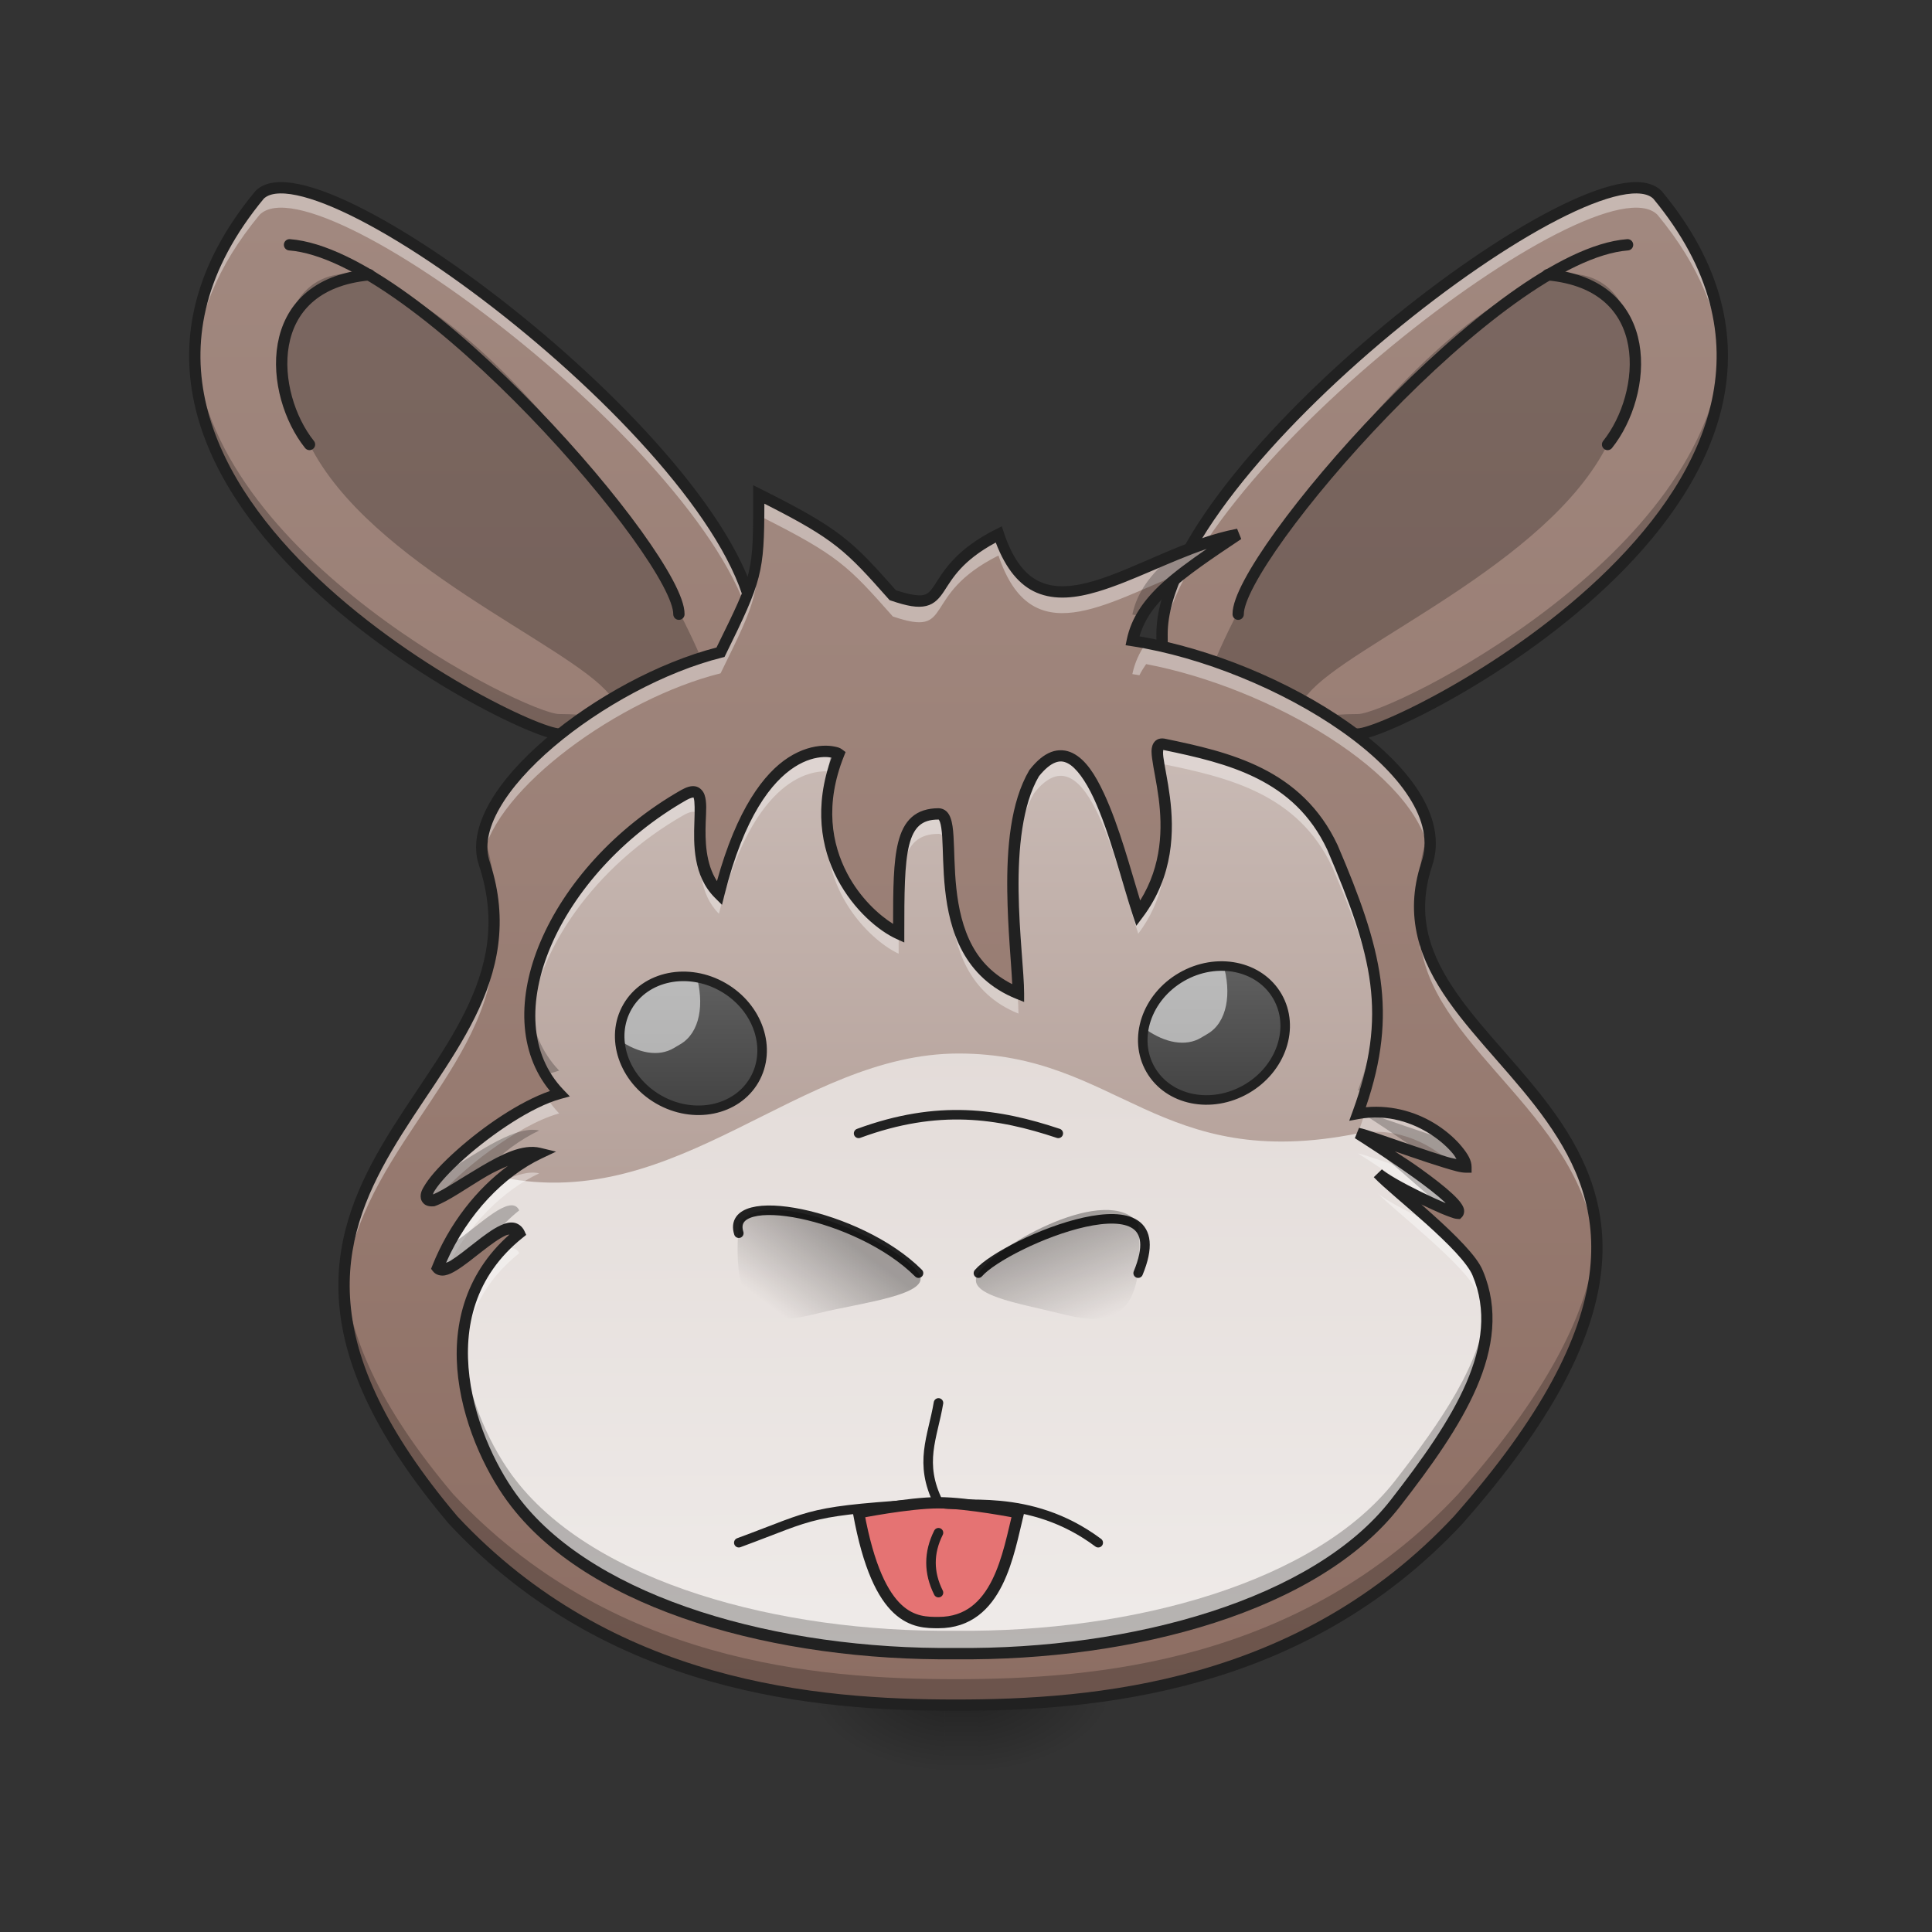 <?xml version="1.0" encoding="UTF-8"?>
<svg xmlns="http://www.w3.org/2000/svg" xmlns:xlink="http://www.w3.org/1999/xlink" width="512pt" height="512pt" viewBox="0 0 512 512" version="1.1">
<rect x="0" y="0" width="512" height="512" fill="#333333" stroke="none"/>
<defs>
<linearGradient id="linear0" gradientUnits="userSpaceOnUse" x1="254" y1="233.5" x2="254" y2="254.667" gradientTransform="matrix(0.842,0,0,0.842,-43.801,255.235)">
<stop offset="0" style="stop-color:rgb(0%,0%,0%);stop-opacity:0.275;"/>
<stop offset="1" style="stop-color:rgb(0%,0%,0%);stop-opacity:0;"/>
</linearGradient>
<radialGradient id="radial0" gradientUnits="userSpaceOnUse" cx="450.909" cy="189.579" fx="450.909" fy="189.579" r="21.167" gradientTransform="matrix(0,-1.053,-1.895,-0,614.025,931.028)">
<stop offset="0" style="stop-color:rgb(0%,0%,0%);stop-opacity:0.314;"/>
<stop offset="0.222" style="stop-color:rgb(0%,0%,0%);stop-opacity:0.275;"/>
<stop offset="1" style="stop-color:rgb(0%,0%,0%);stop-opacity:0;"/>
</radialGradient>
<radialGradient id="radial1" gradientUnits="userSpaceOnUse" cx="450.909" cy="189.579" fx="450.909" fy="189.579" r="21.167" gradientTransform="matrix(-0,1.053,1.895,0,-104.447,-27.258)">
<stop offset="0" style="stop-color:rgb(0%,0%,0%);stop-opacity:0.314;"/>
<stop offset="0.222" style="stop-color:rgb(0%,0%,0%);stop-opacity:0.275;"/>
<stop offset="1" style="stop-color:rgb(0%,0%,0%);stop-opacity:0;"/>
</radialGradient>
<radialGradient id="radial2" gradientUnits="userSpaceOnUse" cx="450.909" cy="189.579" fx="450.909" fy="189.579" r="21.167" gradientTransform="matrix(-0,-1.053,1.895,-0,-104.447,931.028)">
<stop offset="0" style="stop-color:rgb(0%,0%,0%);stop-opacity:0.314;"/>
<stop offset="0.222" style="stop-color:rgb(0%,0%,0%);stop-opacity:0.275;"/>
<stop offset="1" style="stop-color:rgb(0%,0%,0%);stop-opacity:0;"/>
</radialGradient>
<radialGradient id="radial3" gradientUnits="userSpaceOnUse" cx="450.909" cy="189.579" fx="450.909" fy="189.579" r="21.167" gradientTransform="matrix(0,1.053,-1.895,0,614.025,-27.258)">
<stop offset="0" style="stop-color:rgb(0%,0%,0%);stop-opacity:0.314;"/>
<stop offset="0.222" style="stop-color:rgb(0%,0%,0%);stop-opacity:0.275;"/>
<stop offset="1" style="stop-color:rgb(0%,0%,0%);stop-opacity:0;"/>
</radialGradient>
<linearGradient id="linear1" gradientUnits="userSpaceOnUse" x1="74.083" y1="233.5" x2="74.083" y2="-158.083" gradientTransform="matrix(1,0,0,1,0,215.021)">
<stop offset="0" style="stop-color:rgb(55.294%,43.137%,38.824%);stop-opacity:1;"/>
<stop offset="1" style="stop-color:rgb(63.137%,53.333%,49.804%);stop-opacity:1;"/>
</linearGradient>
<linearGradient id="linear2" gradientUnits="userSpaceOnUse" x1="74.083" y1="233.5" x2="74.083" y2="-158.083" gradientTransform="matrix(-1,0,0,1,508.049,215.021)">
<stop offset="0" style="stop-color:rgb(55.294%,43.137%,38.824%);stop-opacity:1;"/>
<stop offset="1" style="stop-color:rgb(63.137%,53.333%,49.804%);stop-opacity:1;"/>
</linearGradient>
<linearGradient id="linear3" gradientUnits="userSpaceOnUse" x1="254" y1="233.5" x2="254" y2="-84" gradientTransform="matrix(1,0,0,1,0,215.021)">
<stop offset="0" style="stop-color:rgb(55.294%,43.137%,38.824%);stop-opacity:1;"/>
<stop offset="1" style="stop-color:rgb(63.137%,53.333%,49.804%);stop-opacity:1;"/>
</linearGradient>
<linearGradient id="linear4" gradientUnits="userSpaceOnUse" x1="960" y1="1615.118" x2="960" y2="175.118" gradientTransform="matrix(0.208,0,0,0.223,53.535,74.165)">
<stop offset="0" style="stop-color:rgb(63.137%,53.333%,49.804%);stop-opacity:1;"/>
<stop offset="1" style="stop-color:rgb(84.314%,80%,78.431%);stop-opacity:1;"/>
</linearGradient>
<linearGradient id="linear5" gradientUnits="userSpaceOnUse" x1="963.687" y1="1632.618" x2="960" y2="175.118" gradientTransform="matrix(0.208,0,0,0.223,53.535,74.165)">
<stop offset="0" style="stop-color:rgb(93.725%,92.157%,91.373%);stop-opacity:1;"/>
<stop offset="1" style="stop-color:rgb(84.314%,80%,78.431%);stop-opacity:1;"/>
</linearGradient>
<linearGradient id="linear6" gradientUnits="userSpaceOnUse" x1="306.917" y1="106.5" x2="306.917" y2="53.583" gradientTransform="matrix(0.936,0,-0,0.734,-89.199,217.786)">
<stop offset="0" style="stop-color:rgb(25.882%,25.882%,25.882%);stop-opacity:1;"/>
<stop offset="1" style="stop-color:rgb(38.039%,38.039%,38.039%);stop-opacity:1;"/>
</linearGradient>
<linearGradient id="linear7" gradientUnits="userSpaceOnUse" x1="306.917" y1="106.5" x2="306.917" y2="53.583" gradientTransform="matrix(0.936,-0,0,0.734,-62.284,215.055)">
<stop offset="0" style="stop-color:rgb(25.882%,25.882%,25.882%);stop-opacity:1;"/>
<stop offset="1" style="stop-color:rgb(38.039%,38.039%,38.039%);stop-opacity:1;"/>
</linearGradient>
<linearGradient id="linear8" gradientUnits="userSpaceOnUse" x1="222.25" y1="111.792" x2="206.375" y2="132.958" gradientTransform="matrix(1,0,0,1,0,215.021)">
<stop offset="0" style="stop-color:rgb(0%,0%,0%);stop-opacity:0.314;"/>
<stop offset="1" style="stop-color:rgb(0%,0%,0%);stop-opacity:0;"/>
</linearGradient>
<linearGradient id="linear9" gradientUnits="userSpaceOnUse" x1="285.75" y1="106.5" x2="296.333" y2="132.958" gradientTransform="matrix(1,0,0,1,0,215.021)">
<stop offset="0" style="stop-color:rgb(0%,0%,0%);stop-opacity:0.314;"/>
<stop offset="1" style="stop-color:rgb(0%,0%,0%);stop-opacity:0;"/>
</linearGradient>
</defs>
<g id="surface1">
<path style=" stroke:none;fill-rule:nonzero;fill:url(#linear0);" d="M 250.332 451.887 L 259.246 451.887 L 259.246 469.711 L 250.332 469.711 Z M 250.332 451.887 "/>
<path style=" stroke:none;fill-rule:nonzero;fill:url(#radial0);" d="M 259.246 451.887 L 294.898 451.887 L 294.898 434.059 L 259.246 434.059 Z M 259.246 451.887 "/>
<path style=" stroke:none;fill-rule:nonzero;fill:url(#radial1);" d="M 250.332 451.887 L 214.68 451.887 L 214.68 469.711 L 250.332 469.711 Z M 250.332 451.887 "/>
<path style=" stroke:none;fill-rule:nonzero;fill:url(#radial2);" d="M 250.332 451.887 L 214.68 451.887 L 214.68 434.059 L 250.332 434.059 Z M 250.332 451.887 "/>
<path style=" stroke:none;fill-rule:nonzero;fill:url(#radial3);" d="M 259.246 451.887 L 294.898 451.887 L 294.898 469.711 L 259.246 469.711 Z M 259.246 451.887 "/>
<path style=" stroke:none;fill-rule:nonzero;fill:url(#linear1);" d="M 68.797 51.629 C 84.676 35.754 200.117 124.086 200.117 168.066 C 200.117 212.043 177.5 194.52 148.18 194.52 C 137.598 194.52 5.293 128.367 68.797 51.629 Z M 68.797 51.629 "/>
<path style=" stroke:none;fill-rule:nonzero;fill:rgb(0%,0%,0%);fill-opacity:0.235;" d="M 95.258 72.797 C 140.242 86.027 199.203 181.348 190.52 199.812 C 187.977 205.219 172.898 195.797 161.41 183.934 C 150.559 170.746 97.906 149.535 82.027 117.781 C 68.797 91.32 76.738 70.152 95.258 72.797 Z M 95.258 72.797 "/>
<path style="fill:none;stroke-width:3;stroke-linecap:round;stroke-linejoin:round;stroke:rgb(12.941%,12.941%,12.941%);stroke-opacity:1;stroke-miterlimit:4;" d="M 179.916 -52.25 C 180.096 -67.206 111.126 -147.499 76.731 -150.147 " transform="matrix(1,0,0,1,0,215.021)"/>
<path style=" stroke:none;fill-rule:nonzero;fill:rgb(100%,100%,100%);fill-opacity:0.392;" d="M 74.238 49.746 C 71.887 49.785 70.039 50.391 68.797 51.629 C 55.812 67.32 51.016 82.57 51.691 96.902 C 52.309 84.133 57.398 70.695 68.797 56.922 C 84.477 41.242 197.262 127.199 200.059 171.695 C 200.098 170.535 200.117 169.328 200.117 168.066 C 200.117 127.523 102.008 49.285 74.238 49.746 Z M 74.238 49.746 "/>
<path style=" stroke:none;fill-rule:nonzero;fill:rgb(0%,0%,0%);fill-opacity:0.235;" d="M 51.691 91.609 C 48.871 149.984 139.496 194.52 148.18 194.52 C 177.5 194.52 200.117 212.043 200.117 168.066 C 200.117 167.52 200.094 166.965 200.059 166.406 C 198.812 205.754 176.656 189.227 148.18 189.227 C 139.762 189.227 54.316 147.363 51.691 91.609 Z M 51.691 91.609 "/>
<path style="fill:none;stroke-width:3;stroke-linecap:butt;stroke-linejoin:miter;stroke:rgb(12.941%,12.941%,12.941%);stroke-opacity:1;stroke-miterlimit:4;" d="M 68.79 -163.376 C 84.668 -179.25 200.098 -90.926 200.098 -46.95 C 200.098 -2.977 177.483 -20.499 148.166 -20.499 C 137.585 -20.499 5.292 -86.645 68.79 -163.376 Z M 68.79 -163.376 " transform="matrix(1,0,0,1,0,215.021)"/>
<path style="fill:none;stroke-width:3;stroke-linecap:round;stroke-linejoin:round;stroke:rgb(12.941%,12.941%,12.941%);stroke-opacity:1;stroke-miterlimit:4;" d="M 97.897 -142.21 C 68.79 -139.562 71.438 -110.459 82.02 -97.23 " transform="matrix(1,0,0,1,0,215.021)"/>
<path style=" stroke:none;fill-rule:nonzero;fill:url(#linear2);" d="M 439.25 51.629 C 423.375 35.754 307.93 124.086 307.93 168.066 C 307.93 212.043 330.551 194.52 359.867 194.52 C 370.453 194.52 502.758 128.367 439.25 51.629 Z M 439.25 51.629 "/>
<path style=" stroke:none;fill-rule:nonzero;fill:rgb(0%,0%,0%);fill-opacity:0.235;" d="M 412.789 72.797 C 367.805 86.027 308.848 181.348 317.531 199.812 C 320.07 205.219 335.148 195.797 346.637 183.934 C 357.492 170.746 410.145 149.535 426.02 117.781 C 439.25 91.32 431.312 70.152 412.789 72.797 Z M 412.789 72.797 "/>
<path style="fill:none;stroke-width:3;stroke-linecap:round;stroke-linejoin:round;stroke:rgb(12.941%,12.941%,12.941%);stroke-opacity:1;stroke-miterlimit:4;" d="M 179.918 -52.25 C 180.098 -67.206 111.124 -147.499 76.729 -150.147 " transform="matrix(-1,0,0,1,508.049,215.021)"/>
<path style=" stroke:none;fill-rule:nonzero;fill:rgb(100%,100%,100%);fill-opacity:0.392;" d="M 433.809 49.746 C 436.16 49.785 438.012 50.391 439.25 51.629 C 452.238 67.32 457.031 82.57 456.355 96.902 C 455.738 84.133 450.648 70.695 439.25 56.922 C 423.57 41.242 310.789 127.199 307.988 171.695 C 307.953 170.535 307.93 169.328 307.93 168.066 C 307.93 127.523 406.039 49.285 433.809 49.746 Z M 433.809 49.746 "/>
<path style=" stroke:none;fill-rule:nonzero;fill:rgb(0%,0%,0%);fill-opacity:0.235;" d="M 456.355 91.609 C 459.176 149.984 368.551 194.52 359.867 194.52 C 330.551 194.52 307.93 212.043 307.93 168.066 C 307.93 167.52 307.953 166.965 307.988 166.406 C 309.238 205.754 331.391 189.227 359.867 189.227 C 368.289 189.227 453.73 147.363 456.355 91.609 Z M 456.355 91.609 "/>
<path style="fill:none;stroke-width:3;stroke-linecap:butt;stroke-linejoin:miter;stroke:rgb(12.941%,12.941%,12.941%);stroke-opacity:1;stroke-miterlimit:4;" d="M 68.792 -163.376 C 84.665 -179.25 200.1 -90.926 200.1 -46.95 C 200.1 -2.977 177.481 -20.499 148.167 -20.499 C 137.582 -20.499 5.29 -86.645 68.792 -163.376 Z M 68.792 -163.376 " transform="matrix(-1,0,0,1,508.049,215.021)"/>
<path style="fill:none;stroke-width:3;stroke-linecap:round;stroke-linejoin:round;stroke:rgb(12.941%,12.941%,12.941%);stroke-opacity:1;stroke-miterlimit:4;" d="M 97.895 -142.21 C 68.792 -139.562 71.436 -110.459 82.021 -97.23 " transform="matrix(-1,0,0,1,508.049,215.021)"/>
<path style=" stroke:none;fill-rule:nonzero;fill:url(#linear3);" d="M 201.102 131.012 C 201.102 152.18 201.102 152.18 190.961 172.82 C 160.488 180.402 121.719 210.395 128.43 229.059 C 148.18 289.777 42.336 310.945 120.109 402.863 C 161.719 447.43 216.375 451.887 253.258 451.887 C 290.141 451.887 344.797 447.43 386.406 402.863 C 481.586 295.07 359.867 284.484 378.082 229.059 C 386.328 205.102 337.949 175.547 300.086 169.754 C 302.32 159.031 312.238 152.18 328.113 141.598 C 301.898 146.516 275.191 173.352 264.609 141.598 C 243.441 152.18 253.434 163.473 236.613 157.75 C 224.766 144.391 222.27 141.598 201.102 131.012 Z M 201.102 131.012 "/>
<path style=" stroke:none;fill-rule:nonzero;fill:url(#linear4);" d="M 269.902 263.316 C 243.441 252.734 255.539 215.738 248.73 215.688 C 238.148 215.688 238.148 226.273 238.148 247.441 C 230.02 243.766 211.688 226.273 222.27 199.812 C 220.645 198.594 201.102 194.52 190.52 236.855 C 179.934 226.273 190.852 205.449 181.273 210.668 C 146.473 230.465 129.254 269.984 148.18 289.777 C 132.004 294.211 105.844 318.883 114.816 318.188 C 121.059 315.961 135.152 303.781 142.887 305.652 C 132.219 310.707 121.719 321.531 115.949 336.016 C 119.074 340.055 134.559 320.258 137.598 326.824 C 111.137 347.992 125.199 383.695 136.754 398.406 C 157.711 425.344 206.117 438.711 253.258 438.227 C 300.398 438.711 348.805 425.344 369.762 398.406 C 386.328 377.098 399.699 356.645 391.621 337.406 C 388.766 330.238 369.32 315.402 365.16 310.945 C 367.805 313.594 384.094 321.398 386.328 321.531 C 388.977 318.883 364.145 303.113 359.867 300.363 C 363.406 301.051 384.844 309.273 388.484 309.273 C 388.484 305.047 375.848 292.137 359.867 295.07 C 369.391 269.051 365.16 252.734 353.117 224.602 C 343.992 205.102 325.625 200.785 308.312 197.219 C 301.938 196.23 317.531 220.98 301.652 242.148 C 296.363 226.273 288.223 186.984 274.062 204.883 C 264.609 220.98 269.902 252.734 269.902 263.316 Z M 269.902 263.316 "/>
<path style=" stroke:none;fill-rule:nonzero;fill:url(#linear5);" d="M 254.023 279.191 C 211.688 279.191 179.934 321.531 133.07 312.02 C 126.117 317.832 119.914 326.059 115.949 336.016 C 119.074 340.055 134.559 320.258 137.598 326.824 C 111.137 347.992 125.199 383.695 136.754 398.406 C 157.711 425.344 206.117 438.711 253.258 438.227 C 300.398 438.711 348.805 425.344 369.762 398.406 C 386.328 377.098 399.699 356.645 391.621 337.406 C 388.766 330.238 369.32 315.402 365.16 310.945 C 367.805 313.594 384.094 321.398 386.328 321.531 C 388.109 319.75 368.34 306.062 359.867 300.363 C 306.945 310.945 296.363 279.191 254.023 279.191 Z M 254.023 279.191 "/>
<path style=" stroke:none;fill-rule:nonzero;fill:url(#linear6);" d="M 164.988 269.086 L 167.637 264.504 C 171.645 257.559 182.418 256.277 191.699 261.637 C 200.984 266.996 205.258 276.969 201.25 283.91 L 198.605 288.492 C 194.598 295.434 183.824 296.719 174.539 291.359 C 165.258 286 160.98 276.027 164.988 269.086 Z M 164.988 269.086 "/>
<path style=" stroke:none;fill-rule:nonzero;fill:rgb(98.039%,98.039%,98.039%);fill-opacity:0.588;" d="M 184.406 258.023 C 180.684 257.785 176.867 258.621 173.422 260.66 C 167.875 263.941 164.594 269.57 164.059 275.59 C 169.094 279.125 174.508 280.152 178.543 277.766 L 180.352 276.695 C 185.438 273.688 186.82 266.148 184.406 258.023 Z M 184.406 258.023 "/>
<path style="fill:none;stroke-width:2.526;stroke-linecap:round;stroke-linejoin:round;stroke:rgb(12.941%,12.941%,12.941%);stroke-opacity:1;stroke-miterlimit:4;" d="M 53.135 195.567 C 62.61 195.567 70.292 204.256 70.292 214.972 C 70.293 225.692 62.613 234.38 53.134 234.382 C 43.656 234.378 35.976 225.692 35.974 214.973 C 35.975 204.256 43.659 195.567 53.135 195.567 Z M 53.135 195.567 " transform="matrix(0.5,-0.866,0.866,0.5,-29.639,215.021)"/>
<path style=" stroke:none;fill-rule:nonzero;fill:url(#linear7);" d="M 339.879 266.355 L 337.234 261.773 C 333.227 254.828 322.453 253.547 313.168 258.906 C 303.887 264.266 299.609 274.238 303.617 281.18 L 306.266 285.762 C 310.273 292.703 321.047 293.988 330.328 288.629 C 339.613 283.27 343.887 273.297 339.879 266.355 Z M 339.879 266.355 "/>
<path style=" stroke:none;fill-rule:nonzero;fill:rgb(98.039%,98.039%,98.039%);fill-opacity:0.588;" d="M 324.105 255.293 C 320.383 255.055 316.566 255.891 313.125 257.926 C 307.578 261.211 304.297 266.84 303.758 272.855 C 308.797 276.391 314.211 277.422 318.246 275.035 L 320.055 273.965 C 325.141 270.953 326.523 263.414 324.105 255.293 Z M 324.105 255.293 "/>
<path style="fill:none;stroke-width:2.526;stroke-linecap:round;stroke-linejoin:round;stroke:rgb(12.941%,12.941%,12.941%);stroke-opacity:1;stroke-miterlimit:4;" d="M -208.162 -257.011 C -198.684 -257.007 -191.004 -248.322 -191.003 -237.602 C -191.003 -226.885 -198.684 -218.198 -208.163 -218.196 C -217.639 -218.196 -225.321 -226.885 -225.32 -237.602 C -225.321 -248.321 -217.637 -257.011 -208.162 -257.011 Z M -208.162 -257.011 " transform="matrix(-0.5,-0.866,-0.866,0.5,11.869,212.29)"/>
<path style="fill-rule:nonzero;fill:rgb(89.804%,45.098%,45.098%);fill-opacity:1;stroke-width:3;stroke-linecap:round;stroke-linejoin:round;stroke:rgb(12.941%,12.941%,12.941%);stroke-opacity:1;stroke-miterlimit:4;" d="M 248.707 214.978 C 242.719 214.978 232.833 214.978 227.541 185.876 C 227.541 185.876 240.77 183.228 248.707 183.228 C 256.647 183.228 269.877 185.876 269.877 185.876 C 267.228 196.457 264.584 214.978 248.707 214.978 Z M 248.707 214.978 " transform="matrix(1,0,0,1,0,215.021)"/>
<path style="fill:none;stroke-width:2.526;stroke-linecap:round;stroke-linejoin:round;stroke:rgb(12.941%,12.941%,12.941%);stroke-opacity:1;stroke-miterlimit:4;" d="M 291.043 193.813 C 272.654 180.083 254.144 184.829 248.707 183.228 C 243.418 172.647 247.152 165.995 248.707 156.769 " transform="matrix(1,0,0,1,0,215.021)"/>
<path style="fill:none;stroke-width:2.526;stroke-linecap:round;stroke-linejoin:round;stroke:rgb(12.941%,12.941%,12.941%);stroke-opacity:1;stroke-miterlimit:4;" d="M 195.79 111.793 C 192.052 99.907 227.541 106.501 243.418 122.374 " transform="matrix(1,0,0,1,0,215.021)"/>
<path style="fill:none;stroke-width:2.526;stroke-linecap:round;stroke-linejoin:round;stroke:rgb(12.941%,12.941%,12.941%);stroke-opacity:1;stroke-miterlimit:4;" d="M 301.624 122.374 C 313.13 94.549 266.377 114.191 259.292 122.374 " transform="matrix(1,0,0,1,0,215.021)"/>
<path style="fill:none;stroke-width:2.526;stroke-linecap:round;stroke-linejoin:round;stroke:rgb(12.941%,12.941%,12.941%);stroke-opacity:1;stroke-miterlimit:4;" d="M 248.707 183.228 C 213.132 185.442 216.882 186.048 195.79 193.813 " transform="matrix(1,0,0,1,0,215.021)"/>
<path style=" stroke:none;fill-rule:nonzero;fill:url(#linear8);" d="M 216.98 347.992 C 206.395 350.637 193.164 353.285 195.809 324.176 C 203.75 313.594 238.148 329.469 243.441 337.406 C 247.516 343.141 227.562 345.344 216.98 347.992 Z M 216.98 347.992 "/>
<path style=" stroke:none;fill-rule:nonzero;fill:url(#linear9);" d="M 280.484 347.992 C 291.07 350.637 304.301 353.285 301.652 324.176 C 293.715 313.594 264.609 329.469 259.316 337.406 C 255.242 343.141 269.902 345.344 280.484 347.992 Z M 280.484 347.992 "/>
<path style="fill:none;stroke-width:2.526;stroke-linecap:round;stroke-linejoin:round;stroke:rgb(12.941%,12.941%,12.941%);stroke-opacity:1;stroke-miterlimit:4;" d="M 280.458 85.335 C 264.584 80.042 248.633 77.57 227.541 85.335 " transform="matrix(1,0,0,1,0,215.021)"/>
<path style=" stroke:none;fill-rule:nonzero;fill:rgb(100%,100%,100%);fill-opacity:0.392;" d="M 201.102 131.012 C 201.102 152.18 201.102 152.18 190.961 172.816 C 161.445 180.164 124.152 208.531 127.934 227.266 C 131.223 208.91 164.273 185.078 190.961 178.438 C 201.102 157.797 201.102 157.797 201.102 136.629 C 222.27 147.215 224.766 150.008 236.613 163.371 C 253.434 169.09 243.441 157.797 264.609 147.215 C 273.254 173.148 292.652 160.004 313.754 151.633 C 317.77 148.527 322.574 145.289 328.113 141.598 C 301.898 146.516 275.191 173.352 264.609 141.598 C 243.441 152.18 253.434 163.473 236.613 157.75 C 224.766 144.391 222.27 141.598 201.102 131.012 Z M 303.734 170.379 C 301.938 172.941 300.711 175.641 300.086 178.641 C 300.703 178.738 301.328 178.84 301.953 178.949 C 302.465 177.938 303.059 176.957 303.734 175.996 C 336.57 182.207 375.504 205.051 378.785 226.266 C 382.488 203.637 339.492 177.145 303.734 170.379 Z M 376.5 244.766 C 376.164 247.266 376.117 249.676 376.32 252.008 C 376.367 251.473 376.426 250.93 376.5 250.387 C 380.441 278.844 421.141 296.527 423.117 333.48 C 425.25 292.629 380.637 274.629 376.5 244.766 Z M 130.719 248.715 C 127.492 281.793 89.352 304.453 91.246 343.438 C 93.008 307.824 127.648 285.789 130.719 254.336 C 130.773 254.883 130.816 255.43 130.848 255.973 C 130.996 253.613 130.961 251.195 130.719 248.715 Z M 130.719 248.715 "/>
<path style=" stroke:none;fill-rule:nonzero;fill:rgb(0%,0%,0%);fill-opacity:0.235;" d="M 328.113 141.598 C 322.234 142.699 316.332 144.906 310.59 147.309 C 304.926 152.164 301.324 156.918 300.086 162.859 C 300.914 162.984 301.75 163.129 302.59 163.277 C 306.879 155.902 315.664 149.898 328.113 141.598 Z M 378.676 219.988 C 378.527 220.719 378.332 221.445 378.082 222.164 C 376.352 227.434 375.887 232.293 376.379 236.875 C 376.641 234.363 377.195 231.766 378.082 229.059 C 379.102 226.102 379.254 223.059 378.676 219.988 Z M 128.066 220.965 C 127.449 223.812 127.523 226.539 128.43 229.059 C 129.766 233.16 130.523 237.078 130.805 240.852 C 131.25 235 130.598 228.82 128.43 222.164 C 128.289 221.77 128.168 221.371 128.066 220.965 Z M 423.078 327.207 C 421.953 344.918 412.066 366.91 386.406 395.969 C 344.797 440.535 290.141 444.992 253.258 444.992 C 216.375 444.992 161.719 440.535 120.109 395.969 C 100.109 372.332 92.254 353.371 91.281 337.215 C 90.223 354.836 97.191 375.777 120.109 402.863 C 161.719 447.43 216.375 451.887 253.258 451.887 C 290.141 451.887 344.797 447.43 386.406 402.863 C 415.5 369.914 424.324 346.047 423.078 327.207 Z M 423.078 327.207 "/>
<path style=" stroke:none;fill-rule:nonzero;fill:rgb(12.941%,12.941%,12.941%);fill-opacity:1;" d="M 199.602 128.586 L 199.602 131.012 C 199.602 151.938 199.676 151.676 189.883 171.594 C 174.52 175.57 157.434 184.867 144.781 195.641 C 138.355 201.109 133.078 206.941 129.781 212.719 C 126.488 218.5 125.145 224.348 127.02 229.566 L 127.004 229.523 C 131.812 244.305 129.012 256.484 123.184 268.238 C 117.352 279.996 108.426 291.191 101.215 303.504 C 94.008 315.816 88.527 329.332 89.883 345.59 C 91.238 361.852 99.395 380.703 118.965 403.832 L 119.012 403.887 C 161.035 448.895 216.254 453.387 253.258 453.387 C 290.258 453.387 345.48 448.895 387.5 403.887 L 387.516 403.871 L 387.527 403.855 C 411.438 376.781 421.871 355.668 424.184 338.223 C 426.5 320.777 420.578 307.152 412.332 295.457 C 404.086 283.766 393.543 273.859 386.309 263.574 C 379.082 253.297 375.117 242.91 379.504 229.547 C 381.742 223.039 380.09 216.172 375.965 209.695 C 371.84 203.219 365.246 197 357.238 191.367 C 341.68 180.426 320.789 171.824 301.988 168.641 C 303.238 164.293 305.844 160.559 310 156.727 C 314.609 152.473 321.012 148.137 328.949 142.844 L 327.84 140.121 C 314.336 142.656 301.035 150.648 290.074 153.91 C 284.59 155.543 279.816 155.973 275.898 154.305 C 271.977 152.637 268.598 148.82 266.031 141.121 L 265.484 139.48 L 263.938 140.254 C 253.078 145.684 249.887 151.672 247.727 154.965 C 246.645 156.613 246.012 157.371 244.758 157.668 C 243.551 157.957 241.277 157.695 237.426 156.418 C 225.875 143.395 222.781 140.176 201.773 129.672 Z M 202.566 133.48 C 221.316 142.977 224.141 145.945 235.492 158.746 L 235.754 159.043 L 236.129 159.172 C 240.434 160.637 243.188 161.129 245.453 160.586 C 247.723 160.047 249.066 158.395 250.234 156.609 C 252.445 153.238 254.938 148.621 263.887 143.773 C 266.57 150.832 270.219 155.148 274.723 157.062 C 279.605 159.141 285.133 158.512 290.93 156.785 C 299.926 154.109 309.863 148.832 319.809 145.457 C 315.281 148.586 311.156 151.578 307.969 154.52 C 303.09 159.02 299.812 163.715 298.617 169.445 L 298.293 170.996 L 299.855 171.234 C 318.508 174.09 339.934 182.867 355.512 193.82 C 363.301 199.297 369.625 205.32 373.434 211.305 C 377.246 217.289 378.547 223.098 376.664 228.57 L 376.66 228.578 L 376.66 228.59 C 371.945 242.93 376.363 254.645 383.855 265.305 C 391.352 275.961 401.871 285.832 409.879 297.188 C 417.891 308.543 423.414 321.238 421.211 337.828 C 419.012 354.41 408.969 375.039 385.301 401.844 C 344.105 445.961 290.016 450.387 253.258 450.387 C 216.504 450.387 162.422 445.965 121.227 401.863 C 101.934 379.047 94.16 360.793 92.871 345.344 C 91.582 329.887 96.746 317.078 103.809 305.02 C 110.867 292.961 119.84 281.734 125.871 269.57 C 131.902 257.406 134.926 244.172 129.859 228.594 L 129.852 228.57 L 129.844 228.551 C 128.363 224.438 129.348 219.535 132.387 214.207 C 135.426 208.875 140.488 203.234 146.727 197.926 C 159.199 187.305 176.391 177.992 191.324 174.273 L 192 174.105 L 192.309 173.48 C 201.957 153.848 202.531 151.809 202.566 133.48 Z M 202.566 133.48 "/>
<path style=" stroke:none;fill-rule:nonzero;fill:rgb(100%,100%,100%);fill-opacity:0.392;" d="M 308.027 197.191 C 306.355 197.133 306.504 199.258 307.121 202.816 C 307.379 202.535 307.762 202.426 308.312 202.508 C 325.625 206.078 343.992 210.395 353.117 229.891 C 360.133 246.277 364.492 258.652 365.031 271.273 C 365.656 256.727 361.105 243.262 353.117 224.602 C 343.992 205.102 325.625 200.785 308.312 197.219 C 308.211 197.203 308.117 197.191 308.027 197.191 Z M 218.914 199.117 C 212.523 199.031 198.789 203.781 190.52 236.855 C 186.801 233.141 185.738 228.16 185.508 223.492 C 185.309 229.324 185.332 236.961 190.52 242.148 C 199.648 205.629 215.43 203.645 220.645 204.57 C 221.086 203.016 221.625 201.43 222.27 199.809 C 221.914 199.543 220.703 199.141 218.914 199.117 Z M 281.129 200.305 C 278.957 200.297 276.605 201.668 274.062 204.883 C 269.227 213.113 268.254 225.434 268.449 236.93 C 268.641 227.07 269.965 217.152 274.062 210.176 C 288.223 192.277 296.363 231.562 301.652 247.441 C 308.195 238.719 309.395 229.391 308.988 221.5 C 308.625 228.098 306.781 235.309 301.652 242.148 C 297.312 229.125 291.055 200.348 281.129 200.305 Z M 183.738 209.84 C 183.125 209.836 182.324 210.094 181.277 210.668 C 155.191 225.504 138.984 251.422 140.473 271.809 C 141.805 252.402 157.402 229.539 181.277 215.957 C 184.262 214.332 185.254 215.234 185.527 217.57 C 185.691 213.121 185.879 209.859 183.738 209.84 Z M 248.73 215.688 C 238.148 215.688 238.148 226.27 238.148 247.441 C 232.082 244.699 220.34 234.262 219.164 218.148 C 217.797 237.266 231.441 249.699 238.148 252.73 C 238.148 231.562 238.148 220.98 248.73 220.98 C 255.539 221.027 243.441 258.023 269.902 268.609 C 269.902 267.176 269.801 265.332 269.656 263.215 C 243.516 252.5 255.516 215.738 248.73 215.688 Z M 144.895 290.895 C 128.738 297.328 106.43 318.84 114.816 318.188 C 115.02 318.117 115.23 318.031 115.449 317.941 C 121.438 310.562 137.133 298.098 148.18 295.07 C 146.93 293.762 145.836 292.363 144.895 290.895 Z M 364.266 294.641 C 363.434 294.652 362.59 294.703 361.738 294.797 C 361.184 296.605 360.562 298.457 359.867 300.363 C 370.629 298.387 379.867 303.598 384.758 308.5 C 386.473 308.98 387.797 309.273 388.484 309.273 C 388.484 305.445 378.105 294.48 364.266 294.641 Z M 359.867 305.652 C 362.363 307.258 371.836 313.285 378.781 318.559 C 382.352 320.219 385.445 321.48 386.328 321.531 C 387.668 320.191 381.969 315.492 375.457 310.82 C 368.781 308.547 361.762 306.023 359.867 305.652 Z M 140.965 310.754 C 137.848 310.816 134.047 312.465 130.23 314.57 C 124.445 320.141 119.367 327.434 115.949 336.016 C 116.426 336.633 117.195 336.691 118.168 336.371 C 124.184 324.367 133.469 315.406 142.887 310.945 C 142.285 310.801 141.641 310.738 140.965 310.754 Z M 365.16 316.238 C 369.32 320.695 388.766 335.531 391.621 342.699 C 392.934 345.82 393.676 348.977 393.934 352.16 C 394.328 347.172 393.656 342.25 391.621 337.406 C 390.328 334.164 385.633 329.348 380.496 324.633 C 374.809 322.09 366.93 318.012 365.16 316.238 Z M 135.645 330.77 C 134.684 330.746 133.488 331.223 132.172 331.973 C 124.477 340.699 122.047 351.094 122.586 361.266 C 123.16 350.742 127.324 340.332 137.598 332.113 C 137.168 331.191 136.496 330.789 135.645 330.77 Z M 135.645 330.77 "/>
<path style=" stroke:none;fill-rule:nonzero;fill:rgb(0%,0%,0%);fill-opacity:0.235;" d="M 307.238 197.414 C 305.508 198.766 308.402 206.168 308.965 215.809 C 309.426 208.496 308.047 201.938 307.238 197.414 Z M 220.445 199.242 C 219.188 203.992 218.855 208.41 219.191 212.465 C 219.516 208.52 220.477 204.293 222.27 199.809 C 222.031 199.629 221.387 199.391 220.445 199.242 Z M 185.508 212.125 C 185.449 213.879 185.406 215.793 185.523 217.758 C 185.602 215.496 185.699 213.531 185.508 212.125 Z M 268.457 231.312 C 268.25 240.867 269.121 250.352 269.602 257.133 C 269.699 257.176 269.801 257.219 269.902 257.258 C 269.902 252.156 268.672 242.129 268.457 231.312 Z M 365.016 265.598 C 364.66 272.859 363.016 280.406 359.867 289.012 C 360.578 288.883 361.281 288.785 361.977 288.715 C 364.438 280.379 365.375 272.953 365.016 265.598 Z M 140.504 266.117 C 139.961 273.023 141.207 279.504 144.516 284.988 C 145.777 284.473 147.008 284.043 148.18 283.719 C 143.527 278.852 141.062 272.789 140.504 266.117 Z M 359.867 294.305 C 359.918 294.336 360.039 294.414 360.09 294.449 C 360.102 294.418 360.113 294.391 360.121 294.359 C 360.035 294.34 359.941 294.316 359.867 294.305 Z M 361.691 294.805 C 361.402 294.836 361.113 294.871 360.82 294.914 C 363.875 296.875 371.246 301.621 377.418 306.188 C 382.461 307.875 386.988 309.273 388.484 309.273 C 388.484 307.68 386.684 304.848 383.586 302.098 C 377.039 300.16 366.363 296.234 361.691 294.805 Z M 140.965 299.402 C 133.719 299.551 122.785 308.258 116.535 311.375 C 112.887 315.48 111.633 318.434 114.816 318.188 C 117.973 317.062 123.141 313.387 128.48 310.273 C 132.934 305.594 137.891 301.961 142.887 299.598 C 142.285 299.449 141.641 299.391 140.965 299.402 Z M 365.16 304.887 C 367.629 307.535 375.492 313.84 382.066 320.027 C 384.129 320.91 385.734 321.496 386.328 321.531 C 387.641 320.219 382.199 315.684 375.859 311.105 C 371.188 308.809 366.48 306.207 365.16 304.887 Z M 135.645 319.418 C 131.523 319.32 123.246 328.18 118.656 330.129 C 117.668 332.016 116.762 333.977 115.949 336.016 C 117.977 338.633 125.199 331.23 130.855 327.492 C 132.73 325.129 134.961 322.875 137.598 320.766 C 137.168 319.84 136.496 319.438 135.645 319.418 Z M 393.902 346.469 C 392.586 361.191 382.059 376.535 369.762 392.348 C 348.805 419.285 300.398 432.652 253.258 432.168 C 206.117 432.652 157.711 419.285 136.754 392.348 C 130.492 384.375 123.496 370.238 122.609 355.586 C 121.559 372.289 129.629 389.336 136.754 398.406 C 157.711 425.344 206.117 438.711 253.258 438.227 C 300.398 438.711 348.805 425.344 369.762 398.406 C 383.754 380.414 395.465 363.027 393.902 346.469 Z M 393.902 346.469 "/>
<path style=" stroke:none;fill-rule:nonzero;fill:rgb(12.941%,12.941%,12.941%);fill-opacity:1;" d="M 308.543 195.734 C 307.93 195.641 307.25 195.676 306.637 196.012 C 306.023 196.352 305.617 196.953 305.426 197.508 C 305.047 198.617 305.156 199.699 305.324 201.031 C 305.664 203.699 306.508 207.297 307.059 211.566 C 308.059 219.379 308.012 229.227 302.16 238.641 C 299.684 230.617 296.656 219.031 292.543 210.215 C 290.254 205.312 287.734 201.305 284.27 199.578 C 282.539 198.715 280.508 198.551 278.559 199.293 C 276.609 200.039 274.762 201.582 272.887 203.953 L 272.82 204.031 L 272.77 204.121 C 267.762 212.648 266.793 224.809 266.938 236.188 C 267.062 246.293 268.012 255.266 268.25 260.812 C 263.285 258.297 259.93 254.797 257.703 250.699 C 255.148 246 253.992 240.574 253.438 235.391 C 252.883 230.211 252.93 225.305 252.688 221.562 C 252.566 219.695 252.395 218.121 251.922 216.809 C 251.688 216.148 251.367 215.531 250.832 215.023 C 250.297 214.52 249.508 214.191 248.742 214.188 L 248.734 214.188 C 245.836 214.188 243.414 214.953 241.617 216.551 C 239.82 218.148 238.719 220.445 238.016 223.262 C 236.738 228.371 236.68 235.684 236.676 244.84 C 232.969 242.527 227.949 238.004 224.52 231.473 C 220.414 223.66 218.523 213.215 223.664 200.367 L 224.09 199.301 L 223.168 198.609 C 222.551 198.148 222.016 198.02 221.172 197.848 C 220.332 197.676 219.277 197.57 218.039 197.633 C 215.562 197.754 212.367 198.535 208.941 200.738 C 202.457 204.906 195.289 214.395 190 233.508 C 187.012 228.875 186.84 222.895 187.02 217.887 C 187.121 214.965 187.387 212.559 186.688 210.57 C 186.336 209.574 185.398 208.543 184.199 208.375 C 183 208.203 181.887 208.625 180.559 209.348 L 180.543 209.355 L 180.531 209.363 C 162.852 219.422 149.637 234.453 143.199 249.637 C 137.09 264.043 137.219 278.746 145.75 289.121 C 137.57 291.965 128.059 298.555 121.07 304.785 C 117.289 308.16 114.301 311.332 112.703 313.867 C 111.902 315.133 111.277 316.203 111.535 317.617 C 111.664 318.324 112.223 319.062 112.883 319.383 C 113.547 319.703 114.215 319.738 114.934 319.684 L 115.133 319.668 L 115.32 319.602 C 118.922 318.316 123.855 314.723 129.051 311.676 C 130.949 310.562 132.781 309.77 134.594 308.98 C 126.43 315.004 119.078 324.105 114.555 335.461 L 114.238 336.254 L 114.762 336.934 C 115.516 337.91 116.891 338.188 117.938 337.98 C 118.988 337.777 119.961 337.277 121.004 336.637 C 123.094 335.359 125.422 333.453 127.727 331.652 C 130.031 329.855 132.328 328.172 133.988 327.426 C 134.477 327.203 134.691 327.223 135.012 327.168 C 122.836 337.93 119.812 352.066 121.43 365.219 C 123.129 378.984 129.617 391.746 135.574 399.332 C 157.074 426.961 205.84 440.215 253.273 439.727 C 300.695 440.207 349.453 426.953 370.945 399.328 C 379.25 388.645 386.809 378.133 391.312 367.727 C 395.809 357.324 397.227 346.906 393.008 336.844 C 392.141 334.676 390.305 332.379 387.965 329.855 C 385.625 327.332 382.77 324.641 379.883 322.043 C 378.523 320.82 378.004 320.348 376.676 319.188 C 378.504 320.062 380.363 320.945 381.867 321.578 C 382.828 321.98 383.68 322.316 384.391 322.562 C 385.105 322.812 385.582 322.992 386.242 323.027 L 386.914 323.066 L 387.387 322.59 C 387.895 322.086 388.086 321.266 388 320.672 C 387.914 320.082 387.68 319.625 387.395 319.176 C 386.832 318.277 385.996 317.391 384.938 316.398 C 382.82 314.418 379.801 312.094 376.57 309.77 C 373.754 307.738 372.281 306.875 369.645 305.117 C 371.012 305.59 372.227 306.008 373.652 306.496 C 376.785 307.57 379.93 308.621 382.539 309.414 C 385.152 310.207 387.012 310.777 388.484 310.777 L 389.988 310.777 L 389.988 309.277 C 389.988 307.473 388.969 305.809 387.422 303.91 C 385.879 302.016 383.695 300.012 380.992 298.234 C 376.105 295.02 369.422 292.727 361.953 293.43 C 370.551 268.332 366.227 251.418 354.496 224.008 L 354.488 223.984 L 354.477 223.965 C 349.766 213.906 342.582 207.672 334.457 203.594 C 326.336 199.516 317.285 197.535 308.613 195.746 L 308.578 195.738 Z M 308.27 198.746 C 316.828 200.516 325.52 202.465 333.113 206.277 C 340.777 210.121 347.332 215.793 351.75 225.215 C 363.75 253.254 367.859 268.867 358.457 294.555 L 357.559 297.02 L 360.137 296.547 C 367.672 295.164 374.438 297.516 379.344 300.742 C 381.797 302.355 383.777 304.188 385.098 305.809 C 385.504 306.305 385.711 306.719 385.977 307.168 C 385.066 306.953 384.699 306.934 383.41 306.543 C 380.867 305.77 377.746 304.727 374.625 303.656 C 371.5 302.59 368.375 301.496 365.801 300.625 C 363.227 299.754 361.309 299.113 360.152 298.891 L 359.055 301.625 C 361.207 303.008 368.457 307.621 374.82 312.203 C 378 314.492 380.957 316.785 382.887 318.59 C 383 318.695 383.012 318.742 383.117 318.844 C 383.086 318.832 383.066 318.828 383.031 318.812 C 381.188 318.035 378.879 316.973 376.559 315.836 C 374.242 314.695 371.906 313.477 370.016 312.395 C 368.121 311.312 366.598 310.262 366.219 309.887 L 364.062 311.969 C 364.07 311.977 364.098 311.996 364.102 312.004 L 364.098 312.008 C 364.105 312.012 364.121 312.02 364.125 312.023 C 366.457 314.508 372.199 319.168 377.879 324.273 C 380.73 326.84 383.531 329.484 385.766 331.895 C 388.004 334.305 389.664 336.547 390.227 337.961 L 390.234 337.977 L 390.238 337.988 C 394.09 347.16 392.863 356.578 388.559 366.535 C 384.25 376.492 376.84 386.859 368.578 397.484 C 348.16 423.73 300.117 437.207 253.273 436.727 L 253.242 436.727 C 206.395 437.207 158.355 423.73 137.938 397.484 L 137.934 397.484 L 137.934 397.48 C 132.34 390.355 126.016 377.91 124.41 364.852 C 122.801 351.797 125.727 338.242 138.531 327.992 L 139.449 327.258 L 138.957 326.191 C 138.418 325.023 137.289 324.164 136.117 324.012 C 134.949 323.855 133.855 324.195 132.754 324.688 C 130.559 325.68 128.219 327.461 125.883 329.289 C 123.543 331.113 121.227 332.984 119.438 334.078 C 118.91 334.402 118.605 334.48 118.211 334.648 C 123.988 321.492 133.746 311.645 143.531 307.008 L 147.363 305.195 L 143.242 304.195 C 138.449 303.035 132.879 305.953 127.535 309.09 C 122.391 312.102 117.465 315.449 114.738 316.547 C 114.816 316.293 114.809 316.148 115.238 315.469 C 116.523 313.43 119.406 310.289 123.066 307.023 C 130.387 300.496 140.973 293.309 148.578 291.227 L 151.004 290.559 L 149.266 288.742 C 140.305 279.367 139.82 265.285 145.961 250.809 C 152.098 236.34 164.887 221.723 181.992 211.984 L 181.996 211.98 C 183.059 211.402 183.699 211.332 183.777 211.344 C 183.855 211.355 183.719 211.18 183.859 211.57 C 184.133 212.348 184.125 214.828 184.02 217.781 C 183.809 223.691 183.637 232.094 189.457 237.918 L 191.332 239.789 L 191.973 237.219 C 197.211 216.273 204.594 207.102 210.566 203.262 C 213.551 201.344 216.207 200.727 218.184 200.629 C 219.086 200.586 219.793 200.672 220.359 200.773 C 215.656 213.715 217.586 224.723 221.863 232.867 C 226.312 241.336 233.039 246.777 237.531 248.809 L 239.648 249.766 L 239.648 247.441 C 239.648 236.855 239.688 228.941 240.926 223.988 C 241.543 221.516 242.43 219.84 243.609 218.793 C 244.785 217.746 246.336 217.191 248.727 217.188 C 248.777 217.184 248.727 217.16 248.77 217.203 C 248.816 217.25 248.961 217.441 249.098 217.82 C 249.371 218.582 249.578 219.988 249.695 221.758 C 249.922 225.301 249.875 230.316 250.453 235.711 C 251.031 241.109 252.238 246.918 255.07 252.133 C 257.902 257.348 262.414 261.938 269.344 264.707 L 271.402 265.531 L 271.402 263.316 C 271.402 257.773 270.074 247.316 269.938 236.148 C 269.797 225.02 270.906 213.305 275.316 205.734 C 276.949 203.695 278.426 202.559 279.633 202.094 C 280.859 201.625 281.828 201.715 282.934 202.266 C 285.145 203.367 287.648 206.82 289.824 211.484 C 294.18 220.816 297.539 234.551 300.23 242.621 L 301.137 245.336 L 302.852 243.047 C 311.102 232.051 311.172 220.066 310.035 211.184 C 309.465 206.742 308.602 203.016 308.305 200.656 C 308.172 199.617 308.227 199.016 308.27 198.746 Z M 308.27 198.746 "/>
<path style="fill:none;stroke-width:2.526;stroke-linecap:round;stroke-linejoin:round;stroke:rgb(12.941%,12.941%,12.941%);stroke-opacity:1;stroke-miterlimit:4;" d="M 248.707 191.168 C 246.062 196.457 246.062 201.749 248.707 207.042 " transform="matrix(1,0,0,1,0,215.021)"/>
</g>
</svg>
